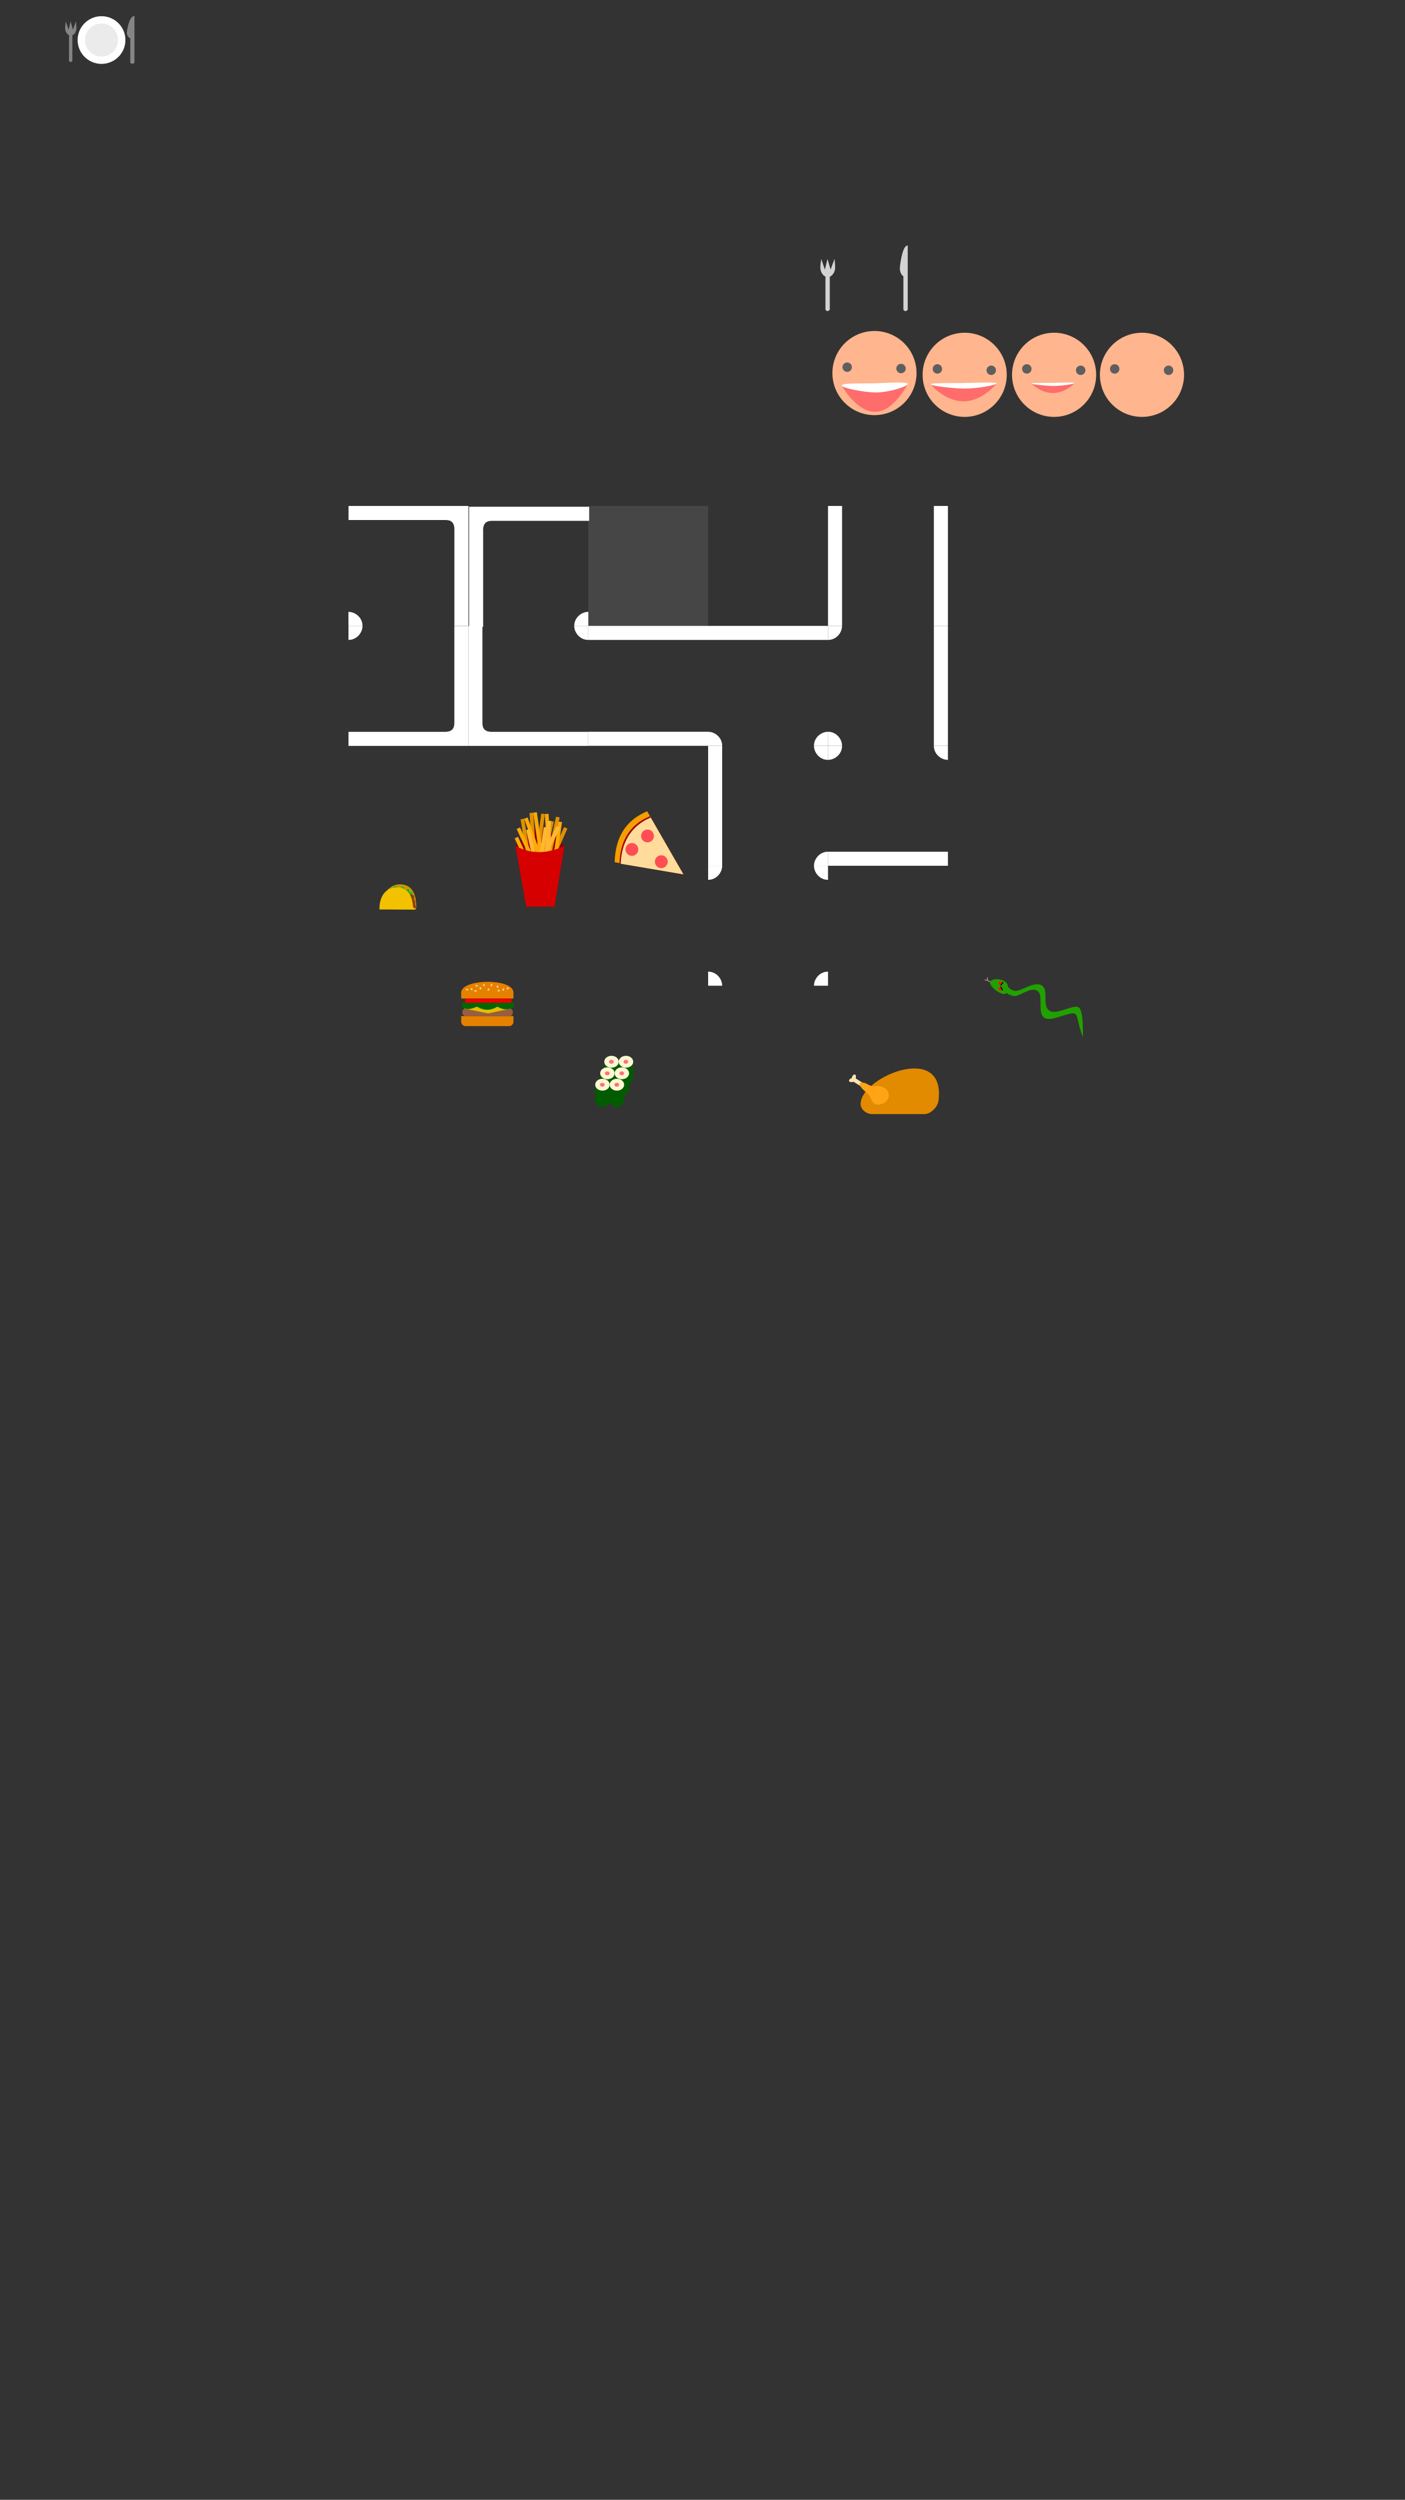 <?xml version="1.0" encoding="UTF-8" standalone="no"?>
<!-- Created with Inkscape (http://www.inkscape.org/) -->

<svg
   xmlns:dc="http://purl.org/dc/elements/1.1/"
   xmlns:cc="http://creativecommons.org/ns#"
   xmlns:rdf="http://www.w3.org/1999/02/22-rdf-syntax-ns#"
   xmlns:svg="http://www.w3.org/2000/svg"
   xmlns="http://www.w3.org/2000/svg"
   xmlns:sodipodi="http://sodipodi.sourceforge.net/DTD/sodipodi-0.dtd"
   xmlns:inkscape="http://www.inkscape.org/namespaces/inkscape"
   width="1500"
   height="2668"
   viewBox="0 0 396.875 705.908"
   version="1.1"
   id="svg8"
   inkscape:version="0.92.4 (5da689c313, 2019-01-14)"
   sodipodi:docname="art.svg">
  <rect x="0" y="0" width="396.875" height="705.908" fill="#333333" stroke="none"/>
  <defs
     id="defs2" />
  <sodipodi:namedview
     id="base"
     pagecolor="#000000"
     bordercolor="#666666"
     borderopacity="1.0"
     inkscape:pageopacity="0"
     inkscape:pageshadow="2"
     inkscape:zoom="0.49497475"
     inkscape:cx="607.23347"
     inkscape:cy="2181.6074"
     inkscape:document-units="mm"
     inkscape:current-layer="layer1"
     showgrid="false"
     units="px"
     inkscape:window-width="3840"
     inkscape:window-height="2066"
     inkscape:window-x="-11"
     inkscape:window-y="-11"
     inkscape:window-maximized="1" />
  <g
     inkscape:label="Layer 1"
     inkscape:groupmode="layer"
     id="layer1"
     transform="translate(0,408.908)">
    <g
       id="g1495"
       inkscape:label="face2"
       inkscape:export-filename="C:\Users\Michael\face2.png"
       inkscape:export-xdpi="96"
       inkscape:export-ydpi="96">
      <circle
         style="opacity:1;vector-effect:none;fill:#ffb58e;fill-opacity:1;stroke:none;stroke-width:0.217;stroke-linecap:round;stroke-linejoin:miter;stroke-miterlimit:4;stroke-dasharray:none;stroke-dashoffset:0;stroke-opacity:1"
         id="circle838"
         cx="272.495"
         cy="-303.066"
         r="11.883" />
      <path
         style="opacity:1;vector-effect:none;fill:#ff6c6c;fill-opacity:1;stroke:none;stroke-width:0.201;stroke-linecap:round;stroke-linejoin:miter;stroke-miterlimit:4;stroke-dasharray:none;stroke-dashoffset:0;stroke-opacity:1"
         d="m 281.532,-300.615 c 0,0 -3.982,5.037 -9.338,5.037 -5.356,0 -9.24,-4.753 -9.24,-4.753 z"
         id="path840"
         inkscape:connector-curvature="0"
         sodipodi:nodetypes="cscc" />
      <path
         style="opacity:1;vector-effect:none;fill:#ffffff;fill-opacity:1;stroke:none;stroke-width:0.219;stroke-linecap:round;stroke-linejoin:miter;stroke-miterlimit:4;stroke-dasharray:none;stroke-dashoffset:0;stroke-opacity:1"
         d="m 272.091,-300.75 c 1.973,-0.02 9.469,-0.349 9.469,0.097 0,0.446 -5.355,1.509 -9.304,1.476 -2.781,-0.024 -9.314,-0.747 -9.314,-1.193 0,-0.446 4.842,-0.336 9.149,-0.38 z"
         id="path842"
         inkscape:connector-curvature="0"
         sodipodi:nodetypes="scscs" />
      <circle
         style="opacity:1;vector-effect:none;fill:#5e5e5e;fill-opacity:1;stroke:none;stroke-width:0.217;stroke-linecap:round;stroke-linejoin:miter;stroke-miterlimit:4;stroke-dasharray:none;stroke-dashoffset:0;stroke-opacity:1"
         id="circle844"
         cx="264.789"
         cy="-304.728"
         r="1.332" />
      <circle
         r="1.332"
         cy="-304.344"
         cx="280.001"
         id="circle846"
         style="opacity:1;vector-effect:none;fill:#5e5e5e;fill-opacity:1;stroke:none;stroke-width:0.217;stroke-linecap:round;stroke-linejoin:miter;stroke-miterlimit:4;stroke-dasharray:none;stroke-dashoffset:0;stroke-opacity:1" />
    </g>
    <g
       id="g1488"
       inkscape:label="face1"
       inkscape:export-filename="C:\Users\Michael\face1.png"
       inkscape:export-xdpi="96"
       inkscape:export-ydpi="96">
      <circle
         r="11.883"
         cy="-303.56"
         cx="247.014"
         id="path823"
         style="opacity:1;vector-effect:none;fill:#ffb58e;fill-opacity:1;stroke:none;stroke-width:0.217;stroke-linecap:round;stroke-linejoin:miter;stroke-miterlimit:4;stroke-dasharray:none;stroke-dashoffset:0;stroke-opacity:1" />
      <circle
         r="1.332"
         cy="-305.222"
         cx="239.308"
         id="path833"
         style="opacity:1;vector-effect:none;fill:#5e5e5e;fill-opacity:1;stroke:none;stroke-width:0.217;stroke-linecap:round;stroke-linejoin:miter;stroke-miterlimit:4;stroke-dasharray:none;stroke-dashoffset:0;stroke-opacity:1" />
      <circle
         style="opacity:1;vector-effect:none;fill:#5e5e5e;fill-opacity:1;stroke:none;stroke-width:0.217;stroke-linecap:round;stroke-linejoin:miter;stroke-miterlimit:4;stroke-dasharray:none;stroke-dashoffset:0;stroke-opacity:1"
         id="circle835"
         cx="254.52"
         cy="-304.838"
         r="1.332" />
      <path
         sodipodi:nodetypes="cscc"
         inkscape:connector-curvature="0"
         id="path848"
         d="m 256.42,-300.483 c 0,0 -3.97,7.87 -9.261,7.87 -5.291,0 -9.334,-7.338 -9.334,-7.338 z"
         style="opacity:1;vector-effect:none;fill:#ff6c6c;fill-opacity:1;stroke:none;stroke-width:0.253;stroke-linecap:round;stroke-linejoin:miter;stroke-miterlimit:4;stroke-dasharray:none;stroke-dashoffset:0;stroke-opacity:1" />
      <path
         sodipodi:nodetypes="scscs"
         inkscape:connector-curvature="0"
         id="path850"
         d="m 246.94,-300.663 c 1.973,-0.033 9.469,-0.573 9.469,0.16 0,0.733 -5.355,2.479 -9.304,2.424 -2.781,-0.039 -9.314,-1.228 -9.314,-1.96 0,-0.733 4.842,-0.552 9.149,-0.624 z"
         style="opacity:1;vector-effect:none;fill:#ffffff;fill-opacity:1;stroke:none;stroke-width:0.281;stroke-linecap:round;stroke-linejoin:miter;stroke-miterlimit:4;stroke-dasharray:none;stroke-dashoffset:0;stroke-opacity:1" />
    </g>
    <g
       id="g1502"
       inkscape:label="face3"
       inkscape:export-filename="C:\Users\Michael\face3.png"
       inkscape:export-xdpi="96"
       inkscape:export-ydpi="96">
      <circle
         r="11.883"
         cy="-303.066"
         cx="297.756"
         id="circle852"
         style="opacity:1;vector-effect:none;fill:#ffb58e;fill-opacity:1;stroke:none;stroke-width:0.217;stroke-linecap:round;stroke-linejoin:miter;stroke-miterlimit:4;stroke-dasharray:none;stroke-dashoffset:0;stroke-opacity:1" />
      <path
         sodipodi:nodetypes="cscc"
         inkscape:connector-curvature="0"
         id="path854"
         d="m 303.517,-300.708 c 0,0 -2.512,2.775 -6.089,2.775 -3.577,0 -6.001,-2.633 -6.001,-2.633 z"
         style="opacity:1;vector-effect:none;fill:#ff6c6c;fill-opacity:1;stroke:none;stroke-width:0.122;stroke-linecap:round;stroke-linejoin:miter;stroke-miterlimit:4;stroke-dasharray:none;stroke-dashoffset:0;stroke-opacity:1" />
      <path
         sodipodi:nodetypes="scscs"
         inkscape:connector-curvature="0"
         id="path856"
         d="m 297.359,-300.809 c 1.293,-0.011 6.204,-0.196 6.204,0.055 0,0.251 -3.509,0.849 -6.096,0.83 -1.822,-0.013 -6.103,-0.42 -6.103,-0.671 0,-0.251 3.172,-0.189 5.995,-0.213 z"
         style="opacity:1;vector-effect:none;fill:#ffffff;fill-opacity:1;stroke:none;stroke-width:0.133;stroke-linecap:round;stroke-linejoin:miter;stroke-miterlimit:4;stroke-dasharray:none;stroke-dashoffset:0;stroke-opacity:1" />
      <circle
         r="1.332"
         cy="-304.728"
         cx="290.05"
         id="circle858"
         style="opacity:1;vector-effect:none;fill:#5e5e5e;fill-opacity:1;stroke:none;stroke-width:0.217;stroke-linecap:round;stroke-linejoin:miter;stroke-miterlimit:4;stroke-dasharray:none;stroke-dashoffset:0;stroke-opacity:1" />
      <circle
         style="opacity:1;vector-effect:none;fill:#5e5e5e;fill-opacity:1;stroke:none;stroke-width:0.217;stroke-linecap:round;stroke-linejoin:miter;stroke-miterlimit:4;stroke-dasharray:none;stroke-dashoffset:0;stroke-opacity:1"
         id="circle860"
         cx="305.262"
         cy="-304.344"
         r="1.332" />
    </g>
    <g
       id="g1507"
       inkscape:label="face4"
       inkscape:export-filename="C:\Users\Michael\face4.png"
       inkscape:export-xdpi="96"
       inkscape:export-ydpi="96">
      <circle
         style="opacity:1;vector-effect:none;fill:#ffb58e;fill-opacity:1;stroke:none;stroke-width:0.217;stroke-linecap:round;stroke-linejoin:miter;stroke-miterlimit:4;stroke-dasharray:none;stroke-dashoffset:0;stroke-opacity:1"
         id="circle864"
         cx="322.578"
         cy="-303.066"
         r="11.883" />
      <circle
         style="opacity:1;vector-effect:none;fill:#5e5e5e;fill-opacity:1;stroke:none;stroke-width:0.217;stroke-linecap:round;stroke-linejoin:miter;stroke-miterlimit:4;stroke-dasharray:none;stroke-dashoffset:0;stroke-opacity:1"
         id="circle870"
         cx="314.873"
         cy="-304.728"
         r="1.332" />
      <circle
         r="1.332"
         cy="-304.344"
         cx="330.084"
         id="circle872"
         style="opacity:1;vector-effect:none;fill:#5e5e5e;fill-opacity:1;stroke:none;stroke-width:0.217;stroke-linecap:round;stroke-linejoin:miter;stroke-miterlimit:4;stroke-dasharray:none;stroke-dashoffset:0;stroke-opacity:1" />
    </g>
    <g
       id="g887"
       inkscape:label="taco"
       transform="matrix(0.558,0,0,0.558,15.119,-31.747)"
       inkscape:export-filename="C:\Users\Michael\taco.png"
       inkscape:export-xdpi="96"
       inkscape:export-ydpi="96">
      <path
         style="opacity:1;vector-effect:none;fill:#c29a00;fill-opacity:1;stroke:none;stroke-width:0.304;stroke-linecap:round;stroke-linejoin:miter;stroke-miterlimit:4;stroke-dasharray:none;stroke-dashoffset:0;stroke-opacity:1"
         d="m 183.616,-217.184 c -0.177,0.215 -0.157,1.279 -0.43,1.275 -3.893,-0.057 -11.278,-1.275 -16.602,-1.275 -0.041,-8.477 4.811,-11.164 8.722,-11.209 3.735,-0.042 8.31,1.866 8.31,11.209 z"
         id="path877"
         inkscape:connector-curvature="0"
         sodipodi:nodetypes="cscsc" />
      <path
         style="opacity:1;vector-effect:none;fill:#913c0e;fill-opacity:1;stroke:none;stroke-width:0.304;stroke-linecap:round;stroke-linejoin:miter;stroke-miterlimit:4;stroke-dasharray:none;stroke-dashoffset:0;stroke-opacity:1"
         d="m 183.168,-216.074 -17.953,-0.095 c -0.041,-8.477 5.047,-6.038 8.958,-6.083 2.271,-0.026 5.569,-1.741 7.519,-0.888 1.643,0.719 0.489,1.157 0.854,2.412 0.094,0.324 0.529,0.521 0.595,0.925 0.056,0.343 -0.136,0.798 -0.102,1.203 0.09,1.092 1.096,2.775 -0.335,2.614 -1.17,-0.131 1.226,-0.035 0.464,-0.09 z"
         id="path879"
         inkscape:connector-curvature="0"
         sodipodi:nodetypes="ccsssssscc" />
      <path
         sodipodi:nodetypes="cccccccccccccccccc"
         inkscape:connector-curvature="0"
         id="path881"
         d="m 180.968,-223.213 0.992,-0.661 -0.874,-0.721 -0.768,0.496 -0.413,-1.748 -1.5,0.059 c 0,0 0.177,1.264 0.189,1.323 0.012,0.059 -1.264,-2.244 -1.264,-2.244 l -1.205,-0.638 c 0,0 -0.224,2.315 -0.189,2.41 0.035,0.095 -2.114,-2.421 -2.114,-2.421 l -1.914,0.165 0.602,1.419 -1.863,-1.015 -0.577,0.532 -0.253,2.654 5.583,0.004 z"
         style="fill:#11b51e;fill-opacity:1;stroke:none;stroke-width:0.265px;stroke-linecap:butt;stroke-linejoin:miter;stroke-opacity:1" />
      <path
         sodipodi:nodetypes="ccssscc"
         inkscape:connector-curvature="0"
         id="rect874"
         d="m 182.931,-215.578 -17.953,-0.095 c -0.041,-8.477 4.811,-11.164 8.722,-11.209 3.488,-0.04 7.607,1.63 8.251,9.452 0.09,1.092 1.33,2.101 1.602,0.287 0.053,-0.355 0.155,1.593 -0.623,1.564 z"
         style="opacity:1;vector-effect:none;fill:#f2c200;fill-opacity:1;stroke:none;stroke-width:0.304;stroke-linecap:round;stroke-linejoin:miter;stroke-miterlimit:4;stroke-dasharray:none;stroke-dashoffset:0;stroke-opacity:1" />
    </g>
    <rect
       y="-266.033"
       x="166.158"
       height="33.867"
       width="33.867"
       id="rect969"
       style="opacity:1;vector-effect:none;fill:#818181;fill-opacity:0.241;stroke:none;stroke-width:0.357;stroke-linecap:round;stroke-linejoin:miter;stroke-miterlimit:4;stroke-dasharray:none;stroke-dashoffset:0;stroke-opacity:1" />
    <g
       id="g1346"
       inkscape:label="straight.h"
       inkscape:export-filename="C:\Users\Michael\straight.h.png"
       inkscape:export-xdpi="96"
       inkscape:export-ydpi="96">
      <rect
         style="opacity:1;vector-effect:none;fill:#ffffff;fill-opacity:1;stroke:none;stroke-width:0.529;stroke-linecap:round;stroke-linejoin:miter;stroke-miterlimit:4;stroke-dasharray:none;stroke-dashoffset:0;stroke-opacity:1"
         id="rect986"
         width="33.867"
         height="3.969"
         x="166.158"
         y="-232.167" />
      <rect
         y="-202.269"
         x="166.158"
         height="3.969"
         width="33.867"
         id="rect988"
         style="opacity:1;vector-effect:none;fill:#ffffff;fill-opacity:1;stroke:none;stroke-width:0.529;stroke-linecap:round;stroke-linejoin:miter;stroke-miterlimit:4;stroke-dasharray:none;stroke-dashoffset:0;stroke-opacity:1" />
    </g>
    <g
       id="g1405"
       inkscape:label="corner.tp"
       inkscape:export-filename="C:\Users\Michael\corner.tl.png"
       inkscape:export-xdpi="96"
       inkscape:export-ydpi="96">
      <path
         sodipodi:nodetypes="cccccccc"
         inkscape:connector-curvature="0"
         id="rect817"
         transform="matrix(0.265,0,0,0.265,0,-408.908)"
         d="m 500,540 c 0,42.667 0,85.333 0,128 h 15 V 566.964 C 514.375,556.556 519.321,554.795 525.536,555 H 628 v -15 c -42.667,0 -85.333,0 -128,0 z"
         style="opacity:1;vector-effect:none;fill:#ffffff;fill-opacity:1;stroke:none;stroke-width:0.567;stroke-linecap:round;stroke-linejoin:miter;stroke-miterlimit:4;stroke-dasharray:none;stroke-dashoffset:0;stroke-opacity:1" />
      <path
         sodipodi:nodetypes="cccc"
         inkscape:connector-curvature="0"
         id="path990"
         d="m 166.184,-232.167 v -3.962 c -1.974,-0.009 -3.994,1.669 -3.969,3.969 z"
         style="fill:#ffffff;fill-opacity:1;stroke:none;stroke-width:0.269px;stroke-linecap:butt;stroke-linejoin:miter;stroke-opacity:1" />
    </g>
    <g
       id="g1401"
       inkscape:label="corner.bl"
       inkscape:export-filename="C:\Users\Michael\corner.bl.png"
       inkscape:export-xdpi="96"
       inkscape:export-ydpi="96">
      <path
         style="opacity:1;vector-effect:none;fill:#ffffff;fill-opacity:1;stroke:none;stroke-width:0.15;stroke-linecap:round;stroke-linejoin:miter;stroke-miterlimit:4;stroke-dasharray:none;stroke-dashoffset:0;stroke-opacity:1"
         d="m 132.302,-198.284 c 11.289,0 22.578,0 33.867,0 v -3.969 h -26.732 c -2.754,0.165 -3.22,-1.143 -3.166,-2.788 v -27.11 h -3.969 c 0,11.289 0,22.578 0,33.867 z"
         id="path1008"
         inkscape:connector-curvature="0"
         sodipodi:nodetypes="cccccccc" />
      <path
         style="fill:#ffffff;fill-opacity:1;stroke:none;stroke-width:0.269px;stroke-linecap:butt;stroke-linejoin:miter;stroke-opacity:1"
         d="m 166.168,-232.177 h -3.962 c -0.009,1.974 1.669,3.994 3.969,3.969 z"
         id="path1010"
         inkscape:connector-curvature="0"
         sodipodi:nodetypes="cccc" />
    </g>
    <g
       id="g1409"
       inkscape:label="corner.tr"
       inkscape:export-filename="C:\Users\Michael\corner.tr.png"
       inkscape:export-xdpi="96"
       inkscape:export-ydpi="96">
      <path
         style="opacity:1;vector-effect:none;fill:#ffffff;fill-opacity:1;stroke:none;stroke-width:0.15;stroke-linecap:round;stroke-linejoin:miter;stroke-miterlimit:4;stroke-dasharray:none;stroke-dashoffset:0;stroke-opacity:1"
         d="m 132.318,-266.033 c 0,11.289 0,22.578 0,33.867 h -3.969 v -26.732 c 0.165,-2.754 -1.143,-3.22 -2.788,-3.166 H 98.451 v -3.969 c 11.289,0 22.578,0 33.867,0 z"
         id="path1020"
         inkscape:connector-curvature="0"
         sodipodi:nodetypes="cccccccc" />
      <path
         style="fill:#ffffff;fill-opacity:1;stroke:none;stroke-width:0.269px;stroke-linecap:butt;stroke-linejoin:miter;stroke-opacity:1"
         d="m 98.425,-232.167 v -3.962 c 1.974,-0.009 3.994,1.669 3.969,3.969 z"
         id="path1022"
         inkscape:connector-curvature="0"
         sodipodi:nodetypes="cccc" />
    </g>
    <g
       id="g1413"
       inkscape:label="corner.br"
       inkscape:export-filename="C:\Users\Michael\corner.br.png"
       inkscape:export-xdpi="96"
       inkscape:export-ydpi="96">
      <path
         sodipodi:nodetypes="cccccccc"
         inkscape:connector-curvature="0"
         id="path1024"
         d="m 132.308,-198.284 c -11.289,0 -22.578,0 -33.867,0 v -3.969 h 26.732 c 2.754,0.165 3.22,-1.143 3.166,-2.788 v -27.11 h 3.969 c 0,11.289 0,22.578 0,33.867 z"
         style="opacity:1;vector-effect:none;fill:#ffffff;fill-opacity:1;stroke:none;stroke-width:0.15;stroke-linecap:round;stroke-linejoin:miter;stroke-miterlimit:4;stroke-dasharray:none;stroke-dashoffset:0;stroke-opacity:1" />
      <path
         sodipodi:nodetypes="cccc"
         inkscape:connector-curvature="0"
         id="path1026"
         d="m 98.441,-232.177 h 3.962 c 0.009,1.974 -1.669,3.994 -3.969,3.969 z"
         style="fill:#ffffff;fill-opacity:1;stroke:none;stroke-width:0.269px;stroke-linecap:butt;stroke-linejoin:miter;stroke-opacity:1" />
    </g>
    <g
       id="g1318"
       inkscape:export-filename="C:\Users\Michael\t.t.png"
       inkscape:export-xdpi="96"
       inkscape:export-ydpi="96">
      <g
         id="g1397"
         inkscape:label="3side.t">
        <rect
           style="opacity:1;vector-effect:none;fill:#ffffff;fill-opacity:1;stroke:none;stroke-width:0.529;stroke-linecap:round;stroke-linejoin:miter;stroke-miterlimit:4;stroke-dasharray:none;stroke-dashoffset:0;stroke-opacity:1"
           id="rect1040"
           width="33.867"
           height="3.969"
           x="200.025"
           y="-232.167" />
        <path
           style="fill:#ffffff;fill-opacity:1;stroke:none;stroke-width:0.269px;stroke-linecap:butt;stroke-linejoin:miter;stroke-opacity:1"
           d="m 200.025,-198.3 v -3.962 c 1.974,-0.009 3.994,1.669 3.969,3.969 z"
           id="path1042"
           inkscape:connector-curvature="0"
           sodipodi:nodetypes="cccc" />
        <path
           sodipodi:nodetypes="cccc"
           inkscape:connector-curvature="0"
           id="path1044"
           d="m 233.892,-198.3 v -3.962 c -1.974,-0.009 -3.994,1.669 -3.969,3.969 z"
           style="fill:#ffffff;fill-opacity:1;stroke:none;stroke-width:0.269px;stroke-linecap:butt;stroke-linejoin:miter;stroke-opacity:1" />
      </g>
    </g>
    <g
       id="g1107"
       transform="matrix(1.211,0,0,1.309,-44.809,156.561)"
       inkscape:label="burger"
       inkscape:export-filename="C:\Users\Michael\burger.png"
       inkscape:export-xdpi="96"
       inkscape:export-ydpi="96">
      <path
         sodipodi:nodetypes="ccccc"
         inkscape:connector-curvature="0"
         id="rect1046"
         d="m 144.576,-217.863 c 0.067,-3.035 12.178,-3.155 12.19,0 v 1.288 H 144.576 Z"
         style="opacity:1;vector-effect:none;fill:#e68100;fill-opacity:1;stroke:none;stroke-width:0.529;stroke-linecap:round;stroke-linejoin:miter;stroke-miterlimit:4;stroke-dasharray:none;stroke-dashoffset:0;stroke-opacity:1" />
      <path
         sodipodi:nodetypes="csssscc"
         inkscape:connector-curvature="0"
         id="rect1050"
         d="m 156.766,-212.794 v 1.17 c 0,0.555 -0.447,1.002 -1.002,1.002 h -10.185 c -0.555,0 -1.002,-0.447 -1.002,-1.002 v -1.17 z"
         style="opacity:1;vector-effect:none;fill:#e68100;fill-opacity:1;stroke:none;stroke-width:0.343;stroke-linecap:round;stroke-linejoin:miter;stroke-miterlimit:4;stroke-dasharray:none;stroke-dashoffset:0;stroke-opacity:1" />
      <rect
         ry="0.735"
         y="-214.42"
         x="144.845"
         height="1.626"
         width="11.774"
         id="rect1054"
         style="opacity:1;vector-effect:none;fill:#985e3e;fill-opacity:1;stroke:none;stroke-width:0.546;stroke-linecap:round;stroke-linejoin:miter;stroke-miterlimit:4;stroke-dasharray:none;stroke-dashoffset:0;stroke-opacity:1" />
      <path
         sodipodi:nodetypes="cccccc"
         inkscape:connector-curvature="0"
         id="rect1056"
         d="m 145.297,-214.807 h 10.894 l -0.013,0.387 -5.31,1.063 -5.584,-1.063 z"
         style="opacity:1;vector-effect:none;fill:#e6bc00;fill-opacity:1;stroke:none;stroke-width:0.546;stroke-linecap:round;stroke-linejoin:miter;stroke-miterlimit:4;stroke-dasharray:none;stroke-dashoffset:0;stroke-opacity:1" />
      <path
         sodipodi:nodetypes="ccccccc"
         inkscape:connector-curvature="0"
         id="rect1059"
         d="m 144.729,-215.666 h 12.19 v 0.839 c -1.205,0.799 -2.51,0.744 -3.896,0 -1.532,0.862 -3.111,0.933 -4.751,0 -1.17,0.415 -2.338,0.927 -3.543,0 z"
         style="opacity:1;vector-effect:none;fill:#026700;fill-opacity:1;stroke:none;stroke-width:0.567;stroke-linecap:round;stroke-linejoin:miter;stroke-miterlimit:4;stroke-dasharray:none;stroke-dashoffset:0;stroke-opacity:1" />
      <rect
         y="-216.563"
         x="145.497"
         height="0.898"
         width="10.808"
         id="rect1062"
         style="opacity:1;vector-effect:none;fill:#ee0000;fill-opacity:1;stroke:none;stroke-width:0.559;stroke-linecap:round;stroke-linejoin:miter;stroke-miterlimit:4;stroke-dasharray:none;stroke-dashoffset:0;stroke-opacity:1" />
      <path
         sodipodi:nodetypes="cccccc"
         inkscape:connector-curvature="0"
         id="path1064"
         d="m 149.259,-218.805 c 0.044,0.13 -0.021,0.223 -0.12,0.257 -0.1,0.034 -0.196,-0.004 -0.24,-0.134 -0.035,-0.102 0.015,-0.357 0.015,-0.357 l 0.102,-0.044 c 0,0 0.199,0.149 0.243,0.279 z"
         style="opacity:1;vector-effect:none;fill:#f5d98e;fill-opacity:1;stroke:none;stroke-width:0.371;stroke-linecap:round;stroke-linejoin:miter;stroke-miterlimit:4;stroke-dasharray:none;stroke-dashoffset:0;stroke-opacity:1" />
      <path
         style="opacity:1;vector-effect:none;fill:#f5d98e;fill-opacity:1;stroke:none;stroke-width:0.371;stroke-linecap:round;stroke-linejoin:miter;stroke-miterlimit:4;stroke-dasharray:none;stroke-dashoffset:0;stroke-opacity:1"
         d="m 150.057,-219.562 c 0.087,0.106 0.059,0.216 -0.023,0.282 -0.082,0.066 -0.185,0.065 -0.272,-0.042 -0.068,-0.084 -0.111,-0.34 -0.111,-0.34 l 0.081,-0.077 c 0,0 0.238,0.07 0.325,0.176 z"
         id="path1067"
         inkscape:connector-curvature="0"
         sodipodi:nodetypes="cccccc" />
      <path
         style="opacity:1;vector-effect:none;fill:#f5d98e;fill-opacity:1;stroke:none;stroke-width:0.371;stroke-linecap:round;stroke-linejoin:miter;stroke-miterlimit:4;stroke-dasharray:none;stroke-dashoffset:0;stroke-opacity:1"
         d="m 151.078,-218.357 c -0.079,0.112 -0.192,0.115 -0.278,0.054 -0.086,-0.06 -0.113,-0.161 -0.034,-0.273 0.062,-0.088 0.297,-0.199 0.297,-0.199 l 0.096,0.057 c 0,0 -0.003,0.248 -0.081,0.361 z"
         id="path1069"
         inkscape:connector-curvature="0"
         sodipodi:nodetypes="cccccc" />
      <path
         sodipodi:nodetypes="cccccc"
         inkscape:connector-curvature="0"
         id="path1071"
         d="m 154.564,-218.418 c -0.035,0.133 -0.14,0.175 -0.241,0.148 -0.102,-0.027 -0.162,-0.111 -0.127,-0.244 0.027,-0.104 0.209,-0.29 0.209,-0.29 l 0.11,0.02 c 0,0 0.085,0.234 0.05,0.366 z"
         style="opacity:1;vector-effect:none;fill:#f5d98e;fill-opacity:1;stroke:none;stroke-width:0.371;stroke-linecap:round;stroke-linejoin:miter;stroke-miterlimit:4;stroke-dasharray:none;stroke-dashoffset:0;stroke-opacity:1" />
      <path
         style="opacity:1;vector-effect:none;fill:#f5d98e;fill-opacity:1;stroke:none;stroke-width:0.371;stroke-linecap:round;stroke-linejoin:miter;stroke-miterlimit:4;stroke-dasharray:none;stroke-dashoffset:0;stroke-opacity:1"
         d="m 151.784,-219.325 c -0.077,0.114 -0.19,0.118 -0.277,0.059 -0.087,-0.059 -0.115,-0.159 -0.038,-0.273 0.06,-0.089 0.294,-0.204 0.294,-0.204 l 0.097,0.055 c 0,0 0.001,0.248 -0.075,0.362 z"
         id="path1073"
         inkscape:connector-curvature="0"
         sodipodi:nodetypes="cccccc" />
      <path
         sodipodi:nodetypes="cccccc"
         inkscape:connector-curvature="0"
         id="path1075"
         d="m 153.224,-219.059 c -0.032,0.133 -0.137,0.177 -0.239,0.153 -0.102,-0.025 -0.164,-0.109 -0.131,-0.242 0.025,-0.105 0.204,-0.294 0.204,-0.294 l 0.11,0.018 c 0,0 0.088,0.232 0.056,0.365 z"
         style="opacity:1;vector-effect:none;fill:#f5d98e;fill-opacity:1;stroke:none;stroke-width:0.371;stroke-linecap:round;stroke-linejoin:miter;stroke-miterlimit:4;stroke-dasharray:none;stroke-dashoffset:0;stroke-opacity:1" />
      <path
         sodipodi:nodetypes="cccccc"
         inkscape:connector-curvature="0"
         id="path1077"
         d="m 153.287,-218.094 c -0.137,0.005 -0.208,-0.084 -0.211,-0.189 -0.004,-0.105 0.06,-0.187 0.198,-0.192 0.108,-0.004 0.338,0.117 0.338,0.117 l 0.013,0.111 c 0,0 -0.2,0.148 -0.337,0.153 z"
         style="opacity:1;vector-effect:none;fill:#f5d98e;fill-opacity:1;stroke:none;stroke-width:0.371;stroke-linecap:round;stroke-linejoin:miter;stroke-miterlimit:4;stroke-dasharray:none;stroke-dashoffset:0;stroke-opacity:1" />
      <path
         style="opacity:1;vector-effect:none;fill:#f5d98e;fill-opacity:1;stroke:none;stroke-width:0.371;stroke-linecap:round;stroke-linejoin:miter;stroke-miterlimit:4;stroke-dasharray:none;stroke-dashoffset:0;stroke-opacity:1"
         d="m 155.478,-218.564 c -0.127,0.053 -0.224,-0.006 -0.264,-0.103 -0.04,-0.097 -0.009,-0.196 0.118,-0.249 0.1,-0.041 0.357,-0.009 0.357,-0.009 l 0.051,0.099 c 0,0 -0.135,0.208 -0.262,0.261 z"
         id="path1079"
         inkscape:connector-curvature="0"
         sodipodi:nodetypes="cccccc" />
      <path
         style="opacity:1;vector-effect:none;fill:#f5d98e;fill-opacity:1;stroke:none;stroke-width:0.371;stroke-linecap:round;stroke-linejoin:miter;stroke-miterlimit:4;stroke-dasharray:none;stroke-dashoffset:0;stroke-opacity:1"
         d="m 145.896,-218.307 c -0.137,2.8e-4 -0.205,-0.091 -0.205,-0.196 -1.9e-4,-0.105 0.067,-0.185 0.204,-0.185 0.108,-2.3e-4 0.334,0.128 0.334,0.128 l 0.009,0.111 c 0,0 -0.204,0.141 -0.342,0.141 z"
         id="path1081"
         inkscape:connector-curvature="0"
         sodipodi:nodetypes="cccccc" />
      <path
         sodipodi:nodetypes="cccccc"
         inkscape:connector-curvature="0"
         id="path1083"
         d="m 148.08,-219.171 c -0.129,-0.045 -0.163,-0.154 -0.128,-0.253 0.035,-0.099 0.124,-0.152 0.254,-0.106 0.102,0.036 0.272,0.232 0.272,0.232 l -0.029,0.108 c 0,0 -0.24,0.065 -0.369,0.019 z"
         style="opacity:1;vector-effect:none;fill:#f5d98e;fill-opacity:1;stroke:none;stroke-width:0.371;stroke-linecap:round;stroke-linejoin:miter;stroke-miterlimit:4;stroke-dasharray:none;stroke-dashoffset:0;stroke-opacity:1" />
      <path
         style="opacity:1;vector-effect:none;fill:#f5d98e;fill-opacity:1;stroke:none;stroke-width:0.371;stroke-linecap:round;stroke-linejoin:miter;stroke-miterlimit:4;stroke-dasharray:none;stroke-dashoffset:0;stroke-opacity:1"
         d="m 147.873,-218.013 c -0.137,0.003 -0.206,-0.087 -0.208,-0.192 -0.002,-0.105 0.063,-0.186 0.201,-0.189 0.108,-0.002 0.336,0.122 0.336,0.122 l 0.011,0.111 c 0,0 -0.202,0.145 -0.339,0.147 z"
         id="path1085"
         inkscape:connector-curvature="0"
         sodipodi:nodetypes="cccccc" />
      <path
         sodipodi:nodetypes="cccccc"
         inkscape:connector-curvature="0"
         id="path1087"
         d="m 146.828,-218.521 c -0.083,-0.109 -0.051,-0.218 0.032,-0.282 0.084,-0.064 0.188,-0.059 0.271,0.051 0.065,0.086 0.099,0.343 0.099,0.343 l -0.083,0.074 c 0,0 -0.236,-0.078 -0.319,-0.187 z"
         style="opacity:1;vector-effect:none;fill:#f5d98e;fill-opacity:1;stroke:none;stroke-width:0.371;stroke-linecap:round;stroke-linejoin:miter;stroke-miterlimit:4;stroke-dasharray:none;stroke-dashoffset:0;stroke-opacity:1" />
    </g>
    <g
       id="g1169"
       inkscape:label="fries"
       inkscape:export-filename="C:\Users\Michael\fries.png"
       inkscape:export-xdpi="96"
       inkscape:export-ydpi="96">
      <path
         style="opacity:1;vector-effect:none;fill:#890000;fill-opacity:1;stroke:none;stroke-width:0.529;stroke-linecap:round;stroke-linejoin:miter;stroke-miterlimit:4;stroke-dasharray:none;stroke-dashoffset:0;stroke-opacity:1"
         d="m 145.615,-169.99 c 8.373,-9.902 10.745,-2.626 13.796,0 l -2.788,17.103 h -7.985 z"
         id="path1112"
         inkscape:connector-curvature="0"
         sodipodi:nodetypes="ccccc" />
      <rect
         transform="rotate(12.603)"
         y="-208.269"
         x="114.39"
         height="17.387"
         width="1.039"
         id="rect1130"
         style="opacity:1;vector-effect:none;fill:#de9100;fill-opacity:1;stroke:none;stroke-width:0.529;stroke-linecap:round;stroke-linejoin:miter;stroke-miterlimit:4;stroke-dasharray:none;stroke-dashoffset:0;stroke-opacity:1" />
      <rect
         transform="rotate(-9.175)"
         y="-151.834"
         x="173.478"
         height="17.387"
         width="1.039"
         id="rect1114"
         style="opacity:1;vector-effect:none;fill:#de9100;fill-opacity:1;stroke:none;stroke-width:0.529;stroke-linecap:round;stroke-linejoin:miter;stroke-miterlimit:4;stroke-dasharray:none;stroke-dashoffset:0;stroke-opacity:1" />
      <rect
         transform="rotate(23.862)"
         y="-224.827"
         x="74.777"
         height="17.387"
         width="1.039"
         id="rect1132"
         style="opacity:1;vector-effect:none;fill:#de9100;fill-opacity:1;stroke:none;stroke-width:0.529;stroke-linecap:round;stroke-linejoin:miter;stroke-miterlimit:4;stroke-dasharray:none;stroke-dashoffset:0;stroke-opacity:1" />
      <rect
         style="opacity:1;vector-effect:none;fill:#de9100;fill-opacity:1;stroke:none;stroke-width:0.529;stroke-linecap:round;stroke-linejoin:miter;stroke-miterlimit:4;stroke-dasharray:none;stroke-dashoffset:0;stroke-opacity:1"
         id="rect1116"
         width="1.039"
         height="17.387"
         x="161.123"
         y="-169.041"
         transform="rotate(-3.796)" />
      <rect
         style="opacity:1;vector-effect:none;fill:#de9100;fill-opacity:1;stroke:none;stroke-width:0.529;stroke-linecap:round;stroke-linejoin:miter;stroke-miterlimit:4;stroke-dasharray:none;stroke-dashoffset:0;stroke-opacity:1"
         id="rect1118"
         width="1.039"
         height="17.387"
         x="128.322"
         y="-197.51"
         transform="rotate(7.462)" />
      <rect
         style="opacity:1;vector-effect:none;fill:#ffa907;fill-opacity:1;stroke:none;stroke-width:0.529;stroke-linecap:round;stroke-linejoin:miter;stroke-miterlimit:4;stroke-dasharray:none;stroke-dashoffset:0;stroke-opacity:1"
         id="rect1134"
         width="1.039"
         height="17.387"
         x="163.311"
         y="-170.511"
         transform="rotate(-3.079)" />
      <rect
         style="opacity:1;vector-effect:none;fill:#ffa907;fill-opacity:1;stroke:none;stroke-width:0.529;stroke-linecap:round;stroke-linejoin:miter;stroke-miterlimit:4;stroke-dasharray:none;stroke-dashoffset:0;stroke-opacity:1"
         id="rect1136"
         width="1.039"
         height="17.387"
         x="130.958"
         y="-197.549"
         transform="rotate(8.18)" />
      <rect
         transform="rotate(12.841)"
         y="-207.229"
         x="112.186"
         height="17.387"
         width="1.039"
         id="rect1120"
         style="opacity:1;vector-effect:none;fill:#de9100;fill-opacity:1;stroke:none;stroke-width:0.529;stroke-linecap:round;stroke-linejoin:miter;stroke-miterlimit:4;stroke-dasharray:none;stroke-dashoffset:0;stroke-opacity:1" />
      <rect
         style="opacity:1;vector-effect:none;fill:#ffa907;fill-opacity:1;stroke:none;stroke-width:0.529;stroke-linecap:round;stroke-linejoin:miter;stroke-miterlimit:4;stroke-dasharray:none;stroke-dashoffset:0;stroke-opacity:1"
         id="rect1122"
         width="1.039"
         height="17.387"
         x="205.906"
         y="-97.274"
         transform="rotate(-24.857)" />
      <rect
         transform="rotate(-19.478)"
         y="-118.175"
         x="198.858"
         height="17.387"
         width="1.039"
         id="rect1124"
         style="opacity:1;vector-effect:none;fill:#ffa907;fill-opacity:1;stroke:none;stroke-width:0.529;stroke-linecap:round;stroke-linejoin:miter;stroke-miterlimit:4;stroke-dasharray:none;stroke-dashoffset:0;stroke-opacity:1" />
      <rect
         transform="rotate(-8.219)"
         y="-156.034"
         x="174.714"
         height="17.387"
         width="1.039"
         id="rect1126"
         style="opacity:1;vector-effect:none;fill:#ffa907;fill-opacity:1;stroke:none;stroke-width:0.529;stroke-linecap:round;stroke-linejoin:miter;stroke-miterlimit:4;stroke-dasharray:none;stroke-dashoffset:0;stroke-opacity:1" />
      <rect
         style="opacity:1;vector-effect:none;fill:#ffa907;fill-opacity:1;stroke:none;stroke-width:0.529;stroke-linecap:round;stroke-linejoin:miter;stroke-miterlimit:4;stroke-dasharray:none;stroke-dashoffset:0;stroke-opacity:1"
         id="rect1128"
         width="1.039"
         height="17.387"
         x="162.982"
         y="-169.194"
         transform="rotate(-2.84)" />
      <rect
         transform="matrix(0.996,-0.094,-0.076,0.997,0,0)"
         y="-164.066"
         x="142.634"
         height="16.187"
         width="1.133"
         id="rect1144"
         style="opacity:1;vector-effect:none;fill:#ffb733;fill-opacity:1;stroke:none;stroke-width:0.533;stroke-linecap:round;stroke-linejoin:miter;stroke-miterlimit:4;stroke-dasharray:none;stroke-dashoffset:0;stroke-opacity:1" />
      <rect
         transform="rotate(-24.857)"
         y="-95.112"
         x="204.28"
         height="17.387"
         width="1.039"
         id="rect1140"
         style="opacity:1;vector-effect:none;fill:#ffa907;fill-opacity:1;stroke:none;stroke-width:0.529;stroke-linecap:round;stroke-linejoin:miter;stroke-miterlimit:4;stroke-dasharray:none;stroke-dashoffset:0;stroke-opacity:1" />
      <rect
         transform="matrix(1,-0.016,-0.154,0.988,0,0)"
         y="-175.394"
         x="126.586"
         height="16.187"
         width="1.133"
         id="rect1146"
         style="opacity:1;vector-effect:none;fill:#ffb733;fill-opacity:1;stroke:none;stroke-width:0.533;stroke-linecap:round;stroke-linejoin:miter;stroke-miterlimit:4;stroke-dasharray:none;stroke-dashoffset:0;stroke-opacity:1" />
      <rect
         style="opacity:1;vector-effect:none;fill:#ffb733;fill-opacity:1;stroke:none;stroke-width:0.533;stroke-linecap:round;stroke-linejoin:miter;stroke-miterlimit:4;stroke-dasharray:none;stroke-dashoffset:0;stroke-opacity:1"
         id="rect1142"
         width="1.133"
         height="16.187"
         x="186.54"
         y="-105.1"
         transform="matrix(0.923,-0.386,0.224,0.975,0,0)" />
      <rect
         style="opacity:1;vector-effect:none;fill:#ffb733;fill-opacity:1;stroke:none;stroke-width:0.533;stroke-linecap:round;stroke-linejoin:miter;stroke-miterlimit:4;stroke-dasharray:none;stroke-dashoffset:0;stroke-opacity:1"
         id="rect1148"
         width="1.133"
         height="16.187"
         x="64.852"
         y="-216.003"
         transform="matrix(0.959,0.282,-0.44,0.898,0,0)" />
      <path
         sodipodi:nodetypes="ccccc"
         inkscape:connector-curvature="0"
         id="rect1109"
         d="m 145.615,-169.99 c 5.27,2.686 9.651,1.813 13.796,0 l -2.788,17.103 h -7.985 z"
         style="opacity:1;vector-effect:none;fill:#d60000;fill-opacity:1;stroke:none;stroke-width:0.529;stroke-linecap:round;stroke-linejoin:miter;stroke-miterlimit:4;stroke-dasharray:none;stroke-dashoffset:0;stroke-opacity:1" />
    </g>
    <g
       id="g1271"
       inkscape:label="pizza"
       inkscape:export-filename="C:\Users\Michael\pizza.png"
       inkscape:export-xdpi="96"
       inkscape:export-ydpi="96">
      <path
         style="opacity:1;vector-effect:none;fill:#f49e00;fill-opacity:1;stroke:none;stroke-width:0.37;stroke-linecap:round;stroke-linejoin:miter;stroke-miterlimit:4;stroke-dasharray:none;stroke-dashoffset:0;stroke-opacity:1"
         d="m 182.804,-179.817 10.245,17.818 -19.426,-3.42 c 0.181,-6.691 2.84,-11.754 9.181,-14.398 z"
         id="path1174"
         inkscape:connector-curvature="0"
         sodipodi:nodetypes="cccc" />
      <path
         sodipodi:nodetypes="cccc"
         inkscape:connector-curvature="0"
         id="rect1171"
         d="m 183.593,-178.418 9.456,16.419 -18.043,-3.074 c 0.168,-6.198 2.715,-10.896 8.587,-13.345 z"
         style="opacity:1;vector-effect:none;fill:#9f0000;fill-opacity:1;stroke:none;stroke-width:0.343;stroke-linecap:round;stroke-linejoin:miter;stroke-miterlimit:4;stroke-dasharray:none;stroke-dashoffset:0;stroke-opacity:1" />
      <path
         style="opacity:1;vector-effect:none;fill:#ffdc9c;fill-opacity:1;stroke:none;stroke-width:0.327;stroke-linecap:round;stroke-linejoin:miter;stroke-miterlimit:4;stroke-dasharray:none;stroke-dashoffset:0;stroke-opacity:1"
         d="m 183.804,-178.051 9.245,16.052 -17.706,-2.993 c 0.16,-5.93 2.878,-10.716 8.462,-13.059 z"
         id="path1176"
         inkscape:connector-curvature="0"
         sodipodi:nodetypes="cccc" />
      <circle
         r="1.817"
         cy="-172.847"
         cx="182.904"
         id="path1180"
         style="opacity:1;vector-effect:none;fill:#ff4e53;fill-opacity:1;stroke:none;stroke-width:0.343;stroke-linecap:round;stroke-linejoin:miter;stroke-miterlimit:4;stroke-dasharray:none;stroke-dashoffset:0;stroke-opacity:1" />
      <circle
         style="opacity:1;vector-effect:none;fill:#ff4e53;fill-opacity:1;stroke:none;stroke-width:0.343;stroke-linecap:round;stroke-linejoin:miter;stroke-miterlimit:4;stroke-dasharray:none;stroke-dashoffset:0;stroke-opacity:1"
         id="circle1182"
         cx="178.491"
         cy="-169.04"
         r="1.817" />
      <circle
         r="1.817"
         cy="-165.579"
         cx="186.797"
         id="circle1184"
         style="opacity:1;vector-effect:none;fill:#ff4e53;fill-opacity:1;stroke:none;stroke-width:0.343;stroke-linecap:round;stroke-linejoin:miter;stroke-miterlimit:4;stroke-dasharray:none;stroke-dashoffset:0;stroke-opacity:1" />
    </g>
    <g
       id="g1258"
       inkscape:label="maki"
       transform="translate(-39.556,66.817)"
       inkscape:export-filename="C:\Users\Michael\maki.png"
       inkscape:export-xdpi="96"
       inkscape:export-ydpi="96">
      <path
         style="opacity:1;vector-effect:none;fill:#015b00;fill-opacity:1;stroke:none;stroke-width:0.337;stroke-linecap:round;stroke-linejoin:miter;stroke-miterlimit:4;stroke-dasharray:none;stroke-dashoffset:0;stroke-opacity:1"
         d="m 210.223,-176.075 h 4.088 v 5.207 c -1.363,1.688 -2.725,1.811 -4.088,0 z"
         id="path1207"
         inkscape:connector-curvature="0"
         sodipodi:nodetypes="ccccc" />
      <ellipse
         style="opacity:1;vector-effect:none;fill:#fff7d3;fill-opacity:1;stroke:none;stroke-width:0.365;stroke-linecap:round;stroke-linejoin:miter;stroke-miterlimit:4;stroke-dasharray:none;stroke-dashoffset:0;stroke-opacity:1"
         id="ellipse1209"
         cx="212.288"
         cy="-175.903"
         rx="2.044"
         ry="1.678" />
      <path
         sodipodi:nodetypes="ccccc"
         inkscape:connector-curvature="0"
         id="rect1186"
         d="m 209.066,-172.819 h 4.088 v 5.207 c -1.363,1.688 -2.725,1.811 -4.088,0 z"
         style="opacity:1;vector-effect:none;fill:#015b00;fill-opacity:1;stroke:none;stroke-width:0.337;stroke-linecap:round;stroke-linejoin:miter;stroke-miterlimit:4;stroke-dasharray:none;stroke-dashoffset:0;stroke-opacity:1" />
      <ellipse
         style="opacity:1;vector-effect:none;fill:#ff7272;fill-opacity:1;stroke:none;stroke-width:0.373;stroke-linecap:round;stroke-linejoin:miter;stroke-miterlimit:4;stroke-dasharray:none;stroke-dashoffset:0;stroke-opacity:1"
         id="ellipse1211"
         cx="212.256"
         cy="-175.892"
         rx="0.656"
         ry="0.549" />
      <ellipse
         ry="1.678"
         rx="2.044"
         cy="-172.647"
         cx="211.132"
         id="path1188"
         style="opacity:1;vector-effect:none;fill:#fff7d3;fill-opacity:1;stroke:none;stroke-width:0.365;stroke-linecap:round;stroke-linejoin:miter;stroke-miterlimit:4;stroke-dasharray:none;stroke-dashoffset:0;stroke-opacity:1" />
      <path
         sodipodi:nodetypes="ccccc"
         inkscape:connector-curvature="0"
         id="path1213"
         d="m 214.311,-176.075 h 4.088 v 5.207 c -1.363,1.688 -2.725,1.811 -4.088,0 z"
         style="opacity:1;vector-effect:none;fill:#015b00;fill-opacity:1;stroke:none;stroke-width:0.337;stroke-linecap:round;stroke-linejoin:miter;stroke-miterlimit:4;stroke-dasharray:none;stroke-dashoffset:0;stroke-opacity:1" />
      <ellipse
         ry="0.549"
         rx="0.656"
         cy="-172.636"
         cx="211.1"
         id="path1191"
         style="opacity:1;vector-effect:none;fill:#ff7272;fill-opacity:1;stroke:none;stroke-width:0.373;stroke-linecap:round;stroke-linejoin:miter;stroke-miterlimit:4;stroke-dasharray:none;stroke-dashoffset:0;stroke-opacity:1" />
      <ellipse
         ry="1.678"
         rx="2.044"
         cy="-175.903"
         cx="216.376"
         id="ellipse1215"
         style="opacity:1;vector-effect:none;fill:#fff7d3;fill-opacity:1;stroke:none;stroke-width:0.365;stroke-linecap:round;stroke-linejoin:miter;stroke-miterlimit:4;stroke-dasharray:none;stroke-dashoffset:0;stroke-opacity:1" />
      <path
         style="opacity:1;vector-effect:none;fill:#015b00;fill-opacity:1;stroke:none;stroke-width:0.337;stroke-linecap:round;stroke-linejoin:miter;stroke-miterlimit:4;stroke-dasharray:none;stroke-dashoffset:0;stroke-opacity:1"
         d="m 213.154,-172.819 h 4.088 v 5.207 c -1.363,1.688 -2.725,1.811 -4.088,0 z"
         id="path1195"
         inkscape:connector-curvature="0"
         sodipodi:nodetypes="ccccc" />
      <ellipse
         ry="0.549"
         rx="0.656"
         cy="-175.892"
         cx="216.344"
         id="ellipse1217"
         style="opacity:1;vector-effect:none;fill:#ff7272;fill-opacity:1;stroke:none;stroke-width:0.373;stroke-linecap:round;stroke-linejoin:miter;stroke-miterlimit:4;stroke-dasharray:none;stroke-dashoffset:0;stroke-opacity:1" />
      <ellipse
         style="opacity:1;vector-effect:none;fill:#fff7d3;fill-opacity:1;stroke:none;stroke-width:0.365;stroke-linecap:round;stroke-linejoin:miter;stroke-miterlimit:4;stroke-dasharray:none;stroke-dashoffset:0;stroke-opacity:1"
         id="ellipse1197"
         cx="215.22"
         cy="-172.647"
         rx="2.044"
         ry="1.678" />
      <ellipse
         style="opacity:1;vector-effect:none;fill:#ff7272;fill-opacity:1;stroke:none;stroke-width:0.373;stroke-linecap:round;stroke-linejoin:miter;stroke-miterlimit:4;stroke-dasharray:none;stroke-dashoffset:0;stroke-opacity:1"
         id="ellipse1199"
         cx="215.188"
         cy="-172.636"
         rx="0.656"
         ry="0.549" />
      <path
         style="opacity:1;vector-effect:none;fill:#015b00;fill-opacity:1;stroke:none;stroke-width:0.337;stroke-linecap:round;stroke-linejoin:miter;stroke-miterlimit:4;stroke-dasharray:none;stroke-dashoffset:0;stroke-opacity:1"
         d="m 207.667,-169.594 h 4.088 v 5.207 c -1.363,1.688 -2.725,1.811 -4.088,0 z"
         id="path1219"
         inkscape:connector-curvature="0"
         sodipodi:nodetypes="ccccc" />
      <ellipse
         style="opacity:1;vector-effect:none;fill:#fff7d3;fill-opacity:1;stroke:none;stroke-width:0.365;stroke-linecap:round;stroke-linejoin:miter;stroke-miterlimit:4;stroke-dasharray:none;stroke-dashoffset:0;stroke-opacity:1"
         id="ellipse1221"
         cx="209.732"
         cy="-169.422"
         rx="2.044"
         ry="1.678" />
      <ellipse
         style="opacity:1;vector-effect:none;fill:#ff7272;fill-opacity:1;stroke:none;stroke-width:0.373;stroke-linecap:round;stroke-linejoin:miter;stroke-miterlimit:4;stroke-dasharray:none;stroke-dashoffset:0;stroke-opacity:1"
         id="ellipse1223"
         cx="209.7"
         cy="-169.411"
         rx="0.656"
         ry="0.549" />
      <path
         sodipodi:nodetypes="ccccc"
         inkscape:connector-curvature="0"
         id="path1225"
         d="m 211.755,-169.594 h 4.088 v 5.207 c -1.363,1.688 -2.725,1.811 -4.088,0 z"
         style="opacity:1;vector-effect:none;fill:#015b00;fill-opacity:1;stroke:none;stroke-width:0.337;stroke-linecap:round;stroke-linejoin:miter;stroke-miterlimit:4;stroke-dasharray:none;stroke-dashoffset:0;stroke-opacity:1" />
      <ellipse
         ry="1.678"
         rx="2.044"
         cy="-169.422"
         cx="213.82"
         id="ellipse1227"
         style="opacity:1;vector-effect:none;fill:#fff7d3;fill-opacity:1;stroke:none;stroke-width:0.365;stroke-linecap:round;stroke-linejoin:miter;stroke-miterlimit:4;stroke-dasharray:none;stroke-dashoffset:0;stroke-opacity:1" />
      <ellipse
         ry="0.549"
         rx="0.656"
         cy="-169.411"
         cx="213.788"
         id="ellipse1229"
         style="opacity:1;vector-effect:none;fill:#ff7272;fill-opacity:1;stroke:none;stroke-width:0.373;stroke-linecap:round;stroke-linejoin:miter;stroke-miterlimit:4;stroke-dasharray:none;stroke-dashoffset:0;stroke-opacity:1" />
    </g>
    <g
       id="g1263"
       inkscape:label="chicken"
       transform="translate(-13.363,63.343)"
       inkscape:export-filename="C:\Users\Michael\chicken.png"
       inkscape:export-xdpi="96"
       inkscape:export-ydpi="96">
      <path
         sodipodi:nodetypes="ccssc"
         inkscape:connector-curvature="0"
         id="rect1231"
         d="m 274.607,-157.655 h -14.91 c -1.209,0.073 -3.375,-1.054 -3.225,-3.126 0.55,-7.639 24.179,-17.194 21.981,-0.589 -0.226,1.708 -2.165,3.672 -3.845,3.715 z"
         style="opacity:1;vector-effect:none;fill:#e28a00;fill-opacity:1;stroke:none;stroke-width:0.447;stroke-linecap:round;stroke-linejoin:miter;stroke-miterlimit:4;stroke-dasharray:none;stroke-dashoffset:0;stroke-opacity:1" />
      <path
         sodipodi:nodetypes="ccccccc"
         inkscape:connector-curvature="0"
         id="rect1237"
         d="m 255.105,-167.702 2.752,1.736 -0.596,0.946 -2.752,-1.736 c -2.326,0.406 -0.977,-1.201 -0.511,-1.027 -0.06,-0.932 1.384,-1.863 1.107,0.081 z"
         style="opacity:1;vector-effect:none;fill:#ffe3b4;fill-opacity:1;stroke:none;stroke-width:0.357;stroke-linecap:round;stroke-linejoin:miter;stroke-miterlimit:4;stroke-dasharray:none;stroke-dashoffset:0;stroke-opacity:1" />
      <path
         sodipodi:nodetypes="csssssssc"
         inkscape:connector-curvature="0"
         id="path1234"
         d="m 264.438,-162.947 c 0,1.444 -1.403,2.615 -3.134,2.615 -1.731,0 -1.649,-1.711 -2.584,-2.813 -0.412,-0.486 -1.562,-1.345 -1.93,-1.83 -0.79,-1.042 -1.101,-1.861 0.685,-1.505 0.546,0.109 1.118,0.582 2.102,0.938 0.439,0.159 1.212,-0.02 1.727,-0.02 1.731,0 3.134,1.171 3.134,2.615 z"
         style="opacity:1;vector-effect:none;fill:#ffa415;fill-opacity:1;stroke:none;stroke-width:0.447;stroke-linecap:round;stroke-linejoin:miter;stroke-miterlimit:4;stroke-dasharray:none;stroke-dashoffset:0;stroke-opacity:1" />
    </g>
    <g
       id="g1313"
       inkscape:label="snake"
       transform="translate(74.568,90.337)"
       inkscape:export-filename="C:\Users\Michael\snake.png"
       inkscape:export-xdpi="96"
       inkscape:export-ydpi="96">
      <path
         inkscape:connector-curvature="0"
         id="path1285"
         d="m 205.414,-221.882 c -1.051,-0.394 -1.051,-0.601 -1.051,-0.601 l -0.036,-0.746 0.041,0.777 -0.798,-0.088"
         style="fill:none;stroke:#ffaeae;stroke-width:0.164px;stroke-linecap:butt;stroke-linejoin:miter;stroke-opacity:1" />
      <path
         sodipodi:nodetypes="czzzzczzzzcsc"
         inkscape:connector-curvature="0"
         id="path1273"
         d="m 209.757,-218.857 c 0,0 0.746,0.693 2.202,0.87 1.456,0.178 4.615,-2.705 6.507,-1.459 1.892,1.246 -0.161,6.107 1.957,7.6 2.118,1.493 8.272,-2.618 9.033,-0.759 0.761,1.86 0.591,3.049 1.876,6.213 -0.044,0.24 0.264,-6.238 -0.884,-8.076 -1.148,-1.838 -6.442,2.138 -8.607,0.611 -2.165,-1.526 -0.05,-5.738 -2.118,-7.1 -2.068,-1.363 -5.897,1.713 -7.525,1.515 -1.628,-0.198 -2.09,-1.327 -2.09,-1.327 -0.108,-2.213 -4.714,-2.494 -4.998,-1.114 -0.271,1.319 3.758,4.286 4.648,3.025 z"
         style="color:#000000;font-style:normal;font-variant:normal;font-weight:normal;font-stretch:normal;font-size:medium;line-height:normal;font-family:sans-serif;font-variant-ligatures:normal;font-variant-position:normal;font-variant-caps:normal;font-variant-numeric:normal;font-variant-alternates:normal;font-feature-settings:normal;text-indent:0;text-align:start;text-decoration:none;text-decoration-line:none;text-decoration-style:solid;text-decoration-color:#000000;letter-spacing:normal;word-spacing:normal;text-transform:none;writing-mode:lr-tb;direction:ltr;text-orientation:mixed;dominant-baseline:auto;baseline-shift:baseline;text-anchor:start;white-space:normal;shape-padding:0;clip-rule:nonzero;display:inline;overflow:visible;visibility:visible;opacity:1;isolation:auto;mix-blend-mode:normal;color-interpolation:sRGB;color-interpolation-filters:linearRGB;solid-color:#000000;solid-opacity:1;vector-effect:none;fill:#21a100;fill-opacity:1;fill-rule:nonzero;stroke:none;stroke-width:1.906;stroke-linecap:butt;stroke-linejoin:miter;stroke-miterlimit:4;stroke-dasharray:none;stroke-dashoffset:0;stroke-opacity:1;color-rendering:auto;image-rendering:auto;shape-rendering:auto;text-rendering:auto;enable-background:accumulate" />
      <ellipse
         ry="0.508"
         rx="0.484"
         cy="-221.619"
         cx="207.97"
         id="path1277"
         style="opacity:1;vector-effect:none;fill:#ff1111;fill-opacity:1;stroke:none;stroke-width:1.906;stroke-linecap:round;stroke-linejoin:miter;stroke-miterlimit:4;stroke-dasharray:none;stroke-dashoffset:0;stroke-opacity:1" />
      <ellipse
         style="opacity:1;vector-effect:none;fill:#ff1111;fill-opacity:1;stroke:none;stroke-width:1.906;stroke-linecap:round;stroke-linejoin:miter;stroke-miterlimit:4;stroke-dasharray:none;stroke-dashoffset:0;stroke-opacity:1"
         id="ellipse1279"
         cx="207.946"
         cy="-220.06"
         rx="0.484"
         ry="0.508" />
      <path
         sodipodi:nodetypes="cc"
         inkscape:connector-curvature="0"
         id="path1281"
         d="m 208.1,-221.01 0.715,-0.886"
         style="fill:none;stroke:#000000;stroke-width:0.265px;stroke-linecap:butt;stroke-linejoin:miter;stroke-opacity:1" />
      <path
         sodipodi:nodetypes="cc"
         inkscape:connector-curvature="0"
         id="path1283"
         d="m 208.123,-220.668 0.508,1.104"
         style="fill:none;stroke:#000000;stroke-width:0.265px;stroke-linecap:butt;stroke-linejoin:miter;stroke-opacity:1" />
    </g>
    <g
       id="g1326"
       transform="rotate(-90,233.895,-198.297)"
       inkscape:label="3side.l"
       inkscape:export-filename="C:\Users\Michael\t.l.png"
       inkscape:export-xdpi="96"
       inkscape:export-ydpi="96">
      <rect
         style="opacity:1;vector-effect:none;fill:#ffffff;fill-opacity:1;stroke:none;stroke-width:0.529;stroke-linecap:round;stroke-linejoin:miter;stroke-miterlimit:4;stroke-dasharray:none;stroke-dashoffset:0;stroke-opacity:1"
         id="rect1320"
         width="33.867"
         height="3.969"
         x="200.025"
         y="-232.167" />
      <path
         style="fill:#ffffff;fill-opacity:1;stroke:none;stroke-width:0.269px;stroke-linecap:butt;stroke-linejoin:miter;stroke-opacity:1"
         d="m 200.025,-198.3 v -3.962 c 1.974,-0.009 3.994,1.669 3.969,3.969 z"
         id="path1322"
         inkscape:connector-curvature="0"
         sodipodi:nodetypes="cccc" />
      <path
         sodipodi:nodetypes="cccc"
         inkscape:connector-curvature="0"
         id="path1324"
         d="m 233.892,-198.3 v -3.962 c -1.974,-0.009 -3.994,1.669 -3.969,3.969 z"
         style="fill:#ffffff;fill-opacity:1;stroke:none;stroke-width:0.269px;stroke-linecap:butt;stroke-linejoin:miter;stroke-opacity:1" />
    </g>
    <g
       id="g1342"
       transform="rotate(90,233.892,-198.3)"
       inkscape:label="3side.r"
       inkscape:export-filename="C:\Users\Michael\t.r.png"
       inkscape:export-xdpi="96"
       inkscape:export-ydpi="96">
      <rect
         style="opacity:1;vector-effect:none;fill:#ffffff;fill-opacity:1;stroke:none;stroke-width:0.529;stroke-linecap:round;stroke-linejoin:miter;stroke-miterlimit:4;stroke-dasharray:none;stroke-dashoffset:0;stroke-opacity:1"
         id="rect1336"
         width="33.867"
         height="3.969"
         x="200.025"
         y="-232.167" />
      <path
         style="fill:#ffffff;fill-opacity:1;stroke:none;stroke-width:0.269px;stroke-linecap:butt;stroke-linejoin:miter;stroke-opacity:1"
         d="m 200.025,-198.3 v -3.962 c 1.974,-0.009 3.994,1.669 3.969,3.969 z"
         id="path1338"
         inkscape:connector-curvature="0"
         sodipodi:nodetypes="cccc" />
      <path
         sodipodi:nodetypes="cccc"
         inkscape:connector-curvature="0"
         id="path1340"
         d="m 233.892,-198.3 v -3.962 c -1.974,-0.009 -3.994,1.669 -3.969,3.969 z"
         style="fill:#ffffff;fill-opacity:1;stroke:none;stroke-width:0.269px;stroke-linecap:butt;stroke-linejoin:miter;stroke-opacity:1" />
    </g>
    <g
       transform="matrix(1,0,0,-1,33.867,-396.594)"
       id="g1334"
       inkscape:label="3sdie.b"
       inkscape:export-filename="C:\Users\Michael\t.b.png"
       inkscape:export-xdpi="96"
       inkscape:export-ydpi="96">
      <rect
         y="-232.167"
         x="200.025"
         height="3.969"
         width="33.867"
         id="rect1328"
         style="opacity:1;vector-effect:none;fill:#ffffff;fill-opacity:1;stroke:none;stroke-width:0.529;stroke-linecap:round;stroke-linejoin:miter;stroke-miterlimit:4;stroke-dasharray:none;stroke-dashoffset:0;stroke-opacity:1" />
      <path
         sodipodi:nodetypes="cccc"
         inkscape:connector-curvature="0"
         id="path1330"
         d="m 200.025,-198.3 v -3.962 c 1.974,-0.009 3.994,1.669 3.969,3.969 z"
         style="fill:#ffffff;fill-opacity:1;stroke:none;stroke-width:0.269px;stroke-linecap:butt;stroke-linejoin:miter;stroke-opacity:1" />
      <path
         style="fill:#ffffff;fill-opacity:1;stroke:none;stroke-width:0.269px;stroke-linecap:butt;stroke-linejoin:miter;stroke-opacity:1"
         d="m 233.892,-198.3 v -3.962 c -1.974,-0.009 -3.994,1.669 -3.969,3.969 z"
         id="path1332"
         inkscape:connector-curvature="0"
         sodipodi:nodetypes="cccc" />
    </g>
    <g
       id="g1352"
       transform="rotate(90,233.892,-198.3)"
       inkscape:label="straight.v"
       inkscape:export-filename="C:\Users\Michael\straight.v.png"
       inkscape:export-xdpi="96"
       inkscape:export-ydpi="96">
      <rect
         y="-232.167"
         x="166.158"
         height="3.969"
         width="33.867"
         id="rect1348"
         style="opacity:1;vector-effect:none;fill:#ffffff;fill-opacity:1;stroke:none;stroke-width:0.529;stroke-linecap:round;stroke-linejoin:miter;stroke-miterlimit:4;stroke-dasharray:none;stroke-dashoffset:0;stroke-opacity:1" />
      <rect
         style="opacity:1;vector-effect:none;fill:#ffffff;fill-opacity:1;stroke:none;stroke-width:0.529;stroke-linecap:round;stroke-linejoin:miter;stroke-miterlimit:4;stroke-dasharray:none;stroke-dashoffset:0;stroke-opacity:1"
         id="rect1350"
         width="33.867"
         height="3.969"
         x="166.158"
         y="-202.269" />
    </g>
    <g
       id="g1392"
       inkscape:label="4side"
       inkscape:export-filename="C:\Users\Michael\cross.png"
       inkscape:export-xdpi="96"
       inkscape:export-ydpi="96">
      <path
         sodipodi:nodetypes="cccc"
         inkscape:connector-curvature="0"
         id="path1368"
         d="m 200.031,-164.427 h 3.962 c 0.009,1.974 -1.669,3.994 -3.969,3.969 z"
         style="fill:#ffffff;fill-opacity:1;stroke:none;stroke-width:0.269px;stroke-linecap:butt;stroke-linejoin:miter;stroke-opacity:1" />
      <path
         style="fill:#ffffff;fill-opacity:1;stroke:none;stroke-width:0.269px;stroke-linecap:butt;stroke-linejoin:miter;stroke-opacity:1"
         d="m 200.031,-130.56 h 3.962 c 0.009,-1.974 -1.669,-3.994 -3.969,-3.969 z"
         id="path1370"
         inkscape:connector-curvature="0"
         sodipodi:nodetypes="cccc" />
      <path
         sodipodi:nodetypes="cccc"
         inkscape:connector-curvature="0"
         id="path1379"
         d="m 233.891,-130.56 h -3.962 c -0.009,-1.974 1.669,-3.994 3.969,-3.969 z"
         style="fill:#ffffff;fill-opacity:1;stroke:none;stroke-width:0.269px;stroke-linecap:butt;stroke-linejoin:miter;stroke-opacity:1" />
      <path
         style="fill:#ffffff;fill-opacity:1;stroke:none;stroke-width:0.269px;stroke-linecap:butt;stroke-linejoin:miter;stroke-opacity:1"
         d="m 233.891,-164.427 h -3.962 c -0.009,1.974 1.669,3.994 3.969,3.969 z"
         id="path1381"
         inkscape:connector-curvature="0"
         sodipodi:nodetypes="cccc" />
    </g>
    <g
       id="g1481"
       inkscape:label="fork and knife"
       transform="translate(-1.843,-28.49)"
       inkscape:export-filename="C:\Users\Michael\fork and knife.png"
       inkscape:export-xdpi="96"
       inkscape:export-ydpi="96">
      <path
         style="opacity:1;vector-effect:none;fill:#d3d3d3;fill-opacity:1;stroke:none;stroke-width:1.906;stroke-linecap:round;stroke-linejoin:miter;stroke-miterlimit:4;stroke-dasharray:none;stroke-dashoffset:0;stroke-opacity:1"
         d="m 235.007,-302.47 h 1.228 v 9.497 c -0.536,0.609 -0.914,0.456 -1.228,0 z"
         id="path1460"
         inkscape:connector-curvature="0"
         sodipodi:nodetypes="ccccc" />
      <path
         style="opacity:1;vector-effect:none;fill:#d3d3d3;fill-opacity:1;stroke:none;stroke-width:1.906;stroke-linecap:round;stroke-linejoin:miter;stroke-miterlimit:4;stroke-dasharray:none;stroke-dashoffset:0;stroke-opacity:1"
         d="m 237.747,-304.844 c 0,1.337 -0.936,2.68 -2.091,2.68 -1.155,0 -2.091,-1.343 -2.091,-2.68 0,-1.007 0.27,-2.448 0.27,-2.448 l 1.011,3.028 0.743,-3.038 0.877,3.001 1.103,-3.012 c 0,0 0.177,1.131 0.177,2.469 z"
         id="path1462"
         inkscape:connector-curvature="0"
         sodipodi:nodetypes="csscccccsc" />
      <path
         style="opacity:1;vector-effect:none;fill:#d3d3d3;fill-opacity:1;stroke:none;stroke-width:2.633;stroke-linecap:round;stroke-linejoin:miter;stroke-miterlimit:4;stroke-dasharray:none;stroke-dashoffset:0;stroke-opacity:1"
         d="m 256.054,-305.043 c 0.194,-1.959 0.851,-6.062 2.197,-6.064 v 18.133 c -0.511,0.634 -0.895,0.475 -1.228,0 v -9.412 c 0,0 -1.163,-0.698 -0.969,-2.657 z"
         id="path1464"
         inkscape:connector-curvature="0"
         sodipodi:nodetypes="zccccz" />
    </g>
    <g
       id="g1531"
       inkscape:label="life"
       inkscape:export-filename="C:\Users\Michael\life.png"
       inkscape:export-xdpi="96"
       inkscape:export-ydpi="96">
      <ellipse
         ry="6.734"
         rx="6.75"
         cy="-397.601"
         cx="28.677"
         id="path1520"
         style="opacity:1;vector-effect:none;fill:#ffffff;fill-opacity:1;stroke:none;stroke-width:2.316;stroke-linecap:round;stroke-linejoin:miter;stroke-miterlimit:4;stroke-dasharray:none;stroke-dashoffset:0;stroke-opacity:1" />
      <ellipse
         style="opacity:1;vector-effect:none;fill:#ebebeb;fill-opacity:1;stroke:none;stroke-width:1.605;stroke-linecap:round;stroke-linejoin:miter;stroke-miterlimit:4;stroke-dasharray:none;stroke-dashoffset:0;stroke-opacity:1"
         id="ellipse1524"
         cx="28.677"
         cy="-397.601"
         rx="4.678"
         ry="4.667" />
      <path
         sodipodi:nodetypes="ccccc"
         inkscape:connector-curvature="0"
         id="path1509"
         d="m 19.494,-399.096 h 0.938 v 7.39 c -0.409,0.474 -0.698,0.355 -0.938,0 z"
         style="opacity:1;vector-effect:none;fill:#858585;fill-opacity:1;stroke:none;stroke-width:1.469;stroke-linecap:round;stroke-linejoin:miter;stroke-miterlimit:4;stroke-dasharray:none;stroke-dashoffset:0;stroke-opacity:1" />
      <path
         sodipodi:nodetypes="csscccccsc"
         inkscape:connector-curvature="0"
         id="path1511"
         d="m 21.586,-400.943 c 0,1.041 -0.715,2.086 -1.596,2.086 -0.881,0 -1.596,-1.045 -1.596,-2.086 0,-0.784 0.206,-1.905 0.206,-1.905 l 0.772,2.356 0.567,-2.364 0.669,2.335 0.842,-2.344 c 0,0 0.135,0.88 0.135,1.921 z"
         style="opacity:1;vector-effect:none;fill:#858585;fill-opacity:1;stroke:none;stroke-width:1.469;stroke-linecap:round;stroke-linejoin:miter;stroke-miterlimit:4;stroke-dasharray:none;stroke-dashoffset:0;stroke-opacity:1" />
      <path
         sodipodi:nodetypes="zccccz"
         inkscape:connector-curvature="0"
         id="path1513"
         d="m 35.857,-399.999 c 0.187,-1.427 0.823,-4.415 2.125,-4.417 v 13.208 c -0.494,0.462 -0.866,0.346 -1.188,0 v -6.855 c 0,0 -1.125,-0.509 -0.937,-1.936 z"
         style="opacity:1;vector-effect:none;fill:#858585;fill-opacity:1;stroke:none;stroke-width:2.21;stroke-linecap:round;stroke-linejoin:miter;stroke-miterlimit:4;stroke-dasharray:none;stroke-dashoffset:0;stroke-opacity:1" />
    </g>
  </g>
</svg>
